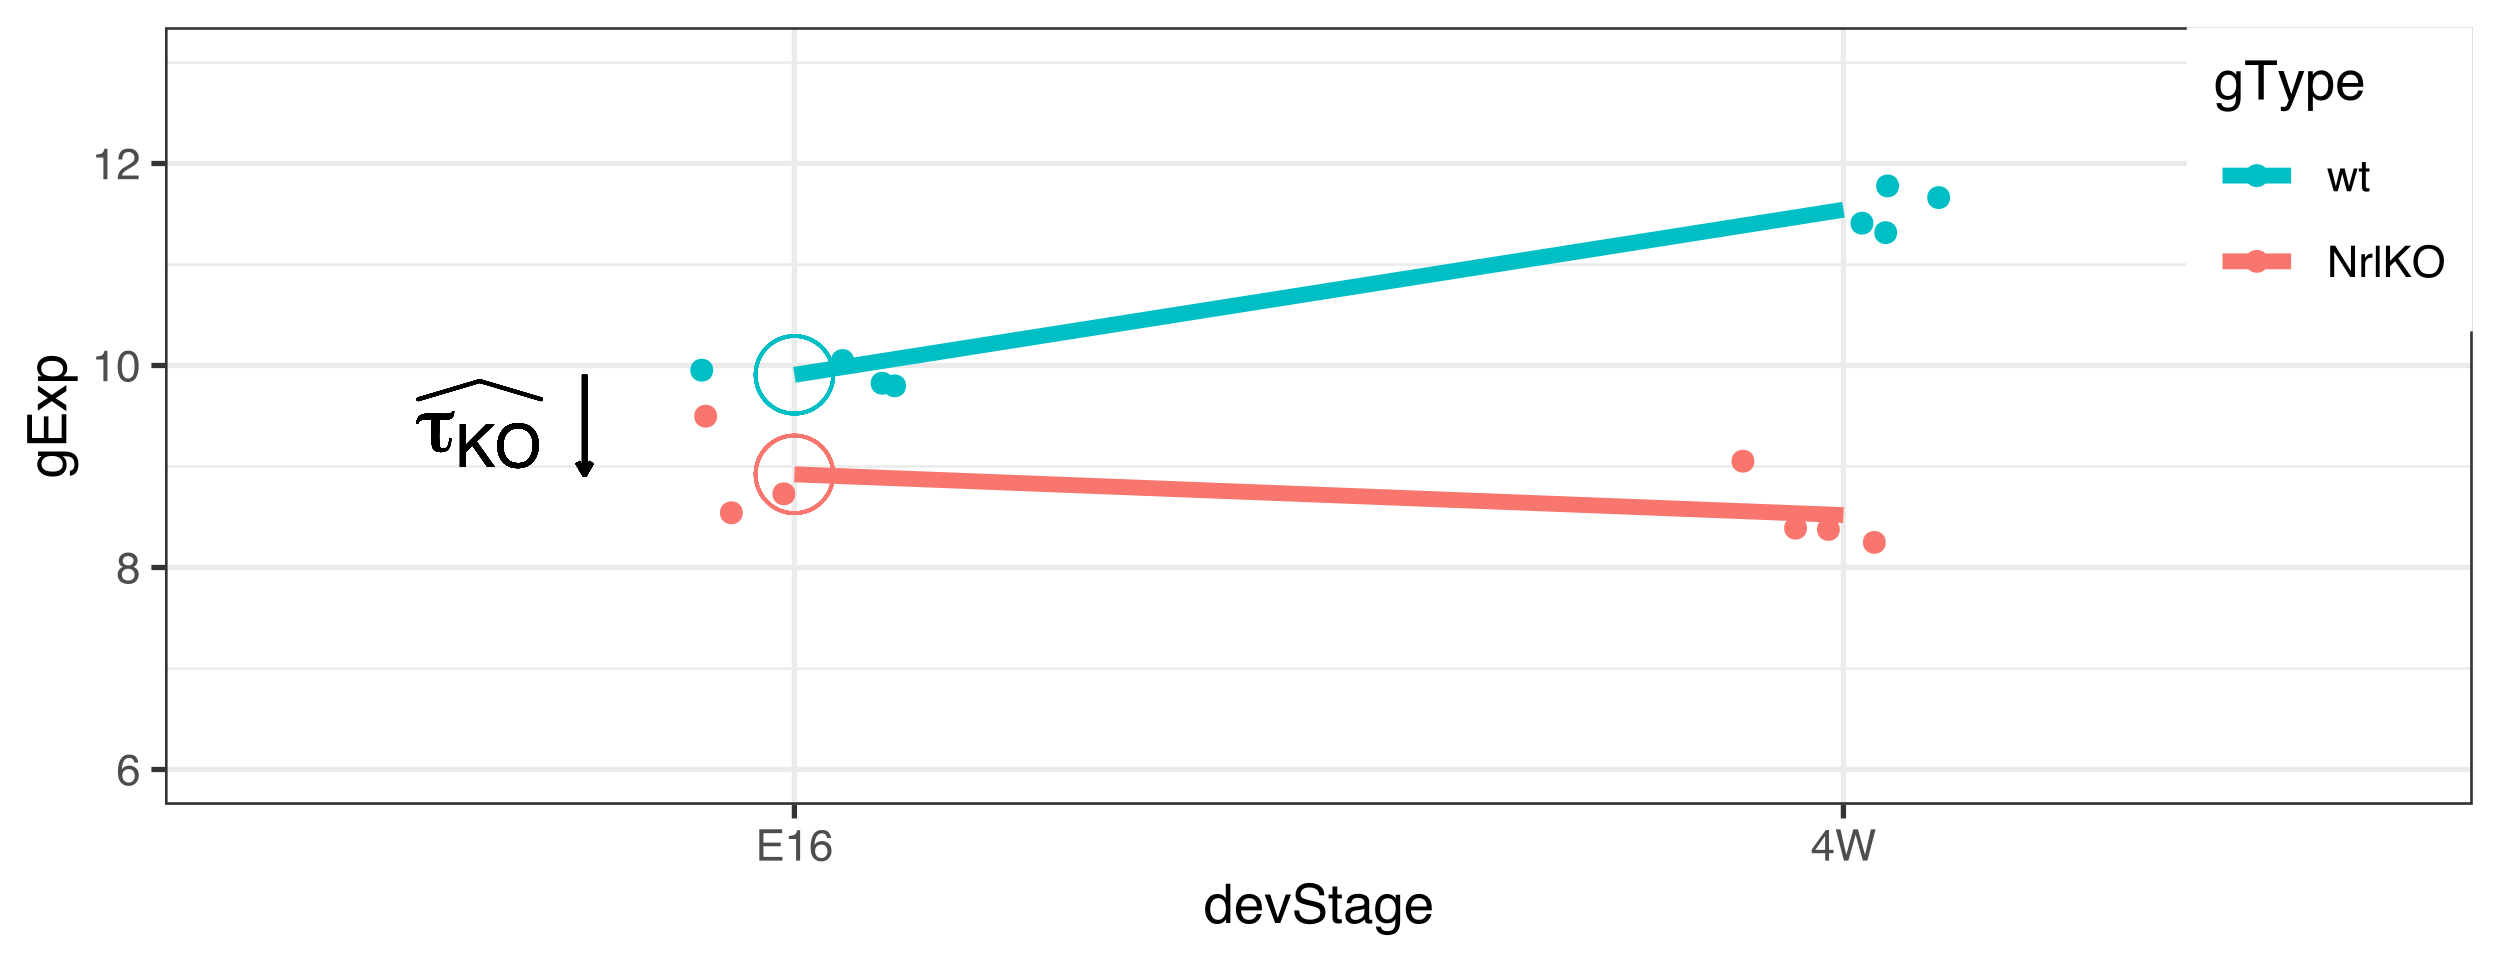 <?xml version="1.0" encoding="UTF-8"?>
<svg xmlns="http://www.w3.org/2000/svg" xmlns:xlink="http://www.w3.org/1999/xlink" width="504pt" height="194pt" viewBox="0 0 504 194" version="1.1">
<defs>
<g>
<symbol overflow="visible" id="glyph0-0">
<path style="stroke:none;" d="M 0.844 3.016 L 0.844 -12.047 L 9.391 -12.047 L 9.391 3.016 Z M 1.812 2.062 L 8.438 2.062 L 8.438 -11.078 L 1.812 -11.078 Z M 1.812 2.062 "/>
</symbol>
<symbol overflow="visible" id="glyph0-1">
<path style="stroke:none;" d="M 4.266 -6.375 C 4.266 -6.281 4.258 -6.148 4.25 -5.984 C 4.219 -4.754 4.203 -3.875 4.203 -3.344 L 4.203 -2.781 C 4.203 -1.801 4.258 -1.18 4.375 -0.922 C 4.488 -0.672 4.703 -0.547 5.016 -0.547 C 5.41 -0.547 5.707 -0.707 5.906 -1.031 C 6.102 -1.352 6.211 -1.867 6.234 -2.578 L 6.641 -2.578 L 6.641 -2.516 C 6.641 -1.609 6.469 -0.938 6.125 -0.5 C 5.789 -0.07 5.27 0.141 4.562 0.141 C 3.82 0.141 3.305 -0.07 3.016 -0.5 C 2.723 -0.926 2.578 -1.891 2.578 -3.391 C 2.578 -3.617 2.582 -4.004 2.594 -4.547 C 2.613 -5.086 2.629 -5.707 2.641 -6.406 C 2.617 -6.406 2.582 -6.41 2.531 -6.422 C 2.113 -6.453 1.82 -6.469 1.656 -6.469 C 1.176 -6.469 0.785 -6.391 0.484 -6.234 C 0.191 -6.078 0.016 -5.859 -0.047 -5.578 L -0.406 -5.578 C -0.363 -6.336 -0.125 -6.875 0.312 -7.188 C 0.758 -7.508 1.523 -7.672 2.609 -7.672 C 2.891 -7.672 3.332 -7.648 3.938 -7.609 C 4.539 -7.578 5.004 -7.562 5.328 -7.562 C 5.859 -7.562 6.25 -7.602 6.5 -7.688 C 6.758 -7.77 6.891 -7.891 6.891 -8.047 L 6.891 -8.062 L 7.234 -8.062 C 7.234 -7.426 7.07 -6.977 6.75 -6.719 C 6.438 -6.469 5.883 -6.344 5.094 -6.344 C 4.926 -6.344 4.664 -6.352 4.312 -6.375 Z M 4.266 -6.375 "/>
</symbol>
<symbol overflow="visible" id="glyph1-0">
<path style="stroke:none;" d="M 0.391 0 L 0.391 -8.578 L 7.188 -8.578 L 7.188 0 Z M 6.109 -1.078 L 6.109 -7.5 L 1.453 -7.5 L 1.453 -1.078 Z M 6.109 -1.078 "/>
</symbol>
<symbol overflow="visible" id="glyph1-1">
<path style="stroke:none;" d="M 0.906 -8.578 L 2.047 -8.578 L 2.047 -4.391 L 6.219 -8.578 L 7.828 -8.578 L 4.266 -5.125 L 7.922 0 L 6.422 0 L 3.422 -4.297 L 2.047 -2.984 L 2.047 0 L 0.906 0 Z M 0.906 -8.578 "/>
</symbol>
<symbol overflow="visible" id="glyph1-2">
<path style="stroke:none;" d="M 4.609 -8.812 C 6.117 -8.812 7.238 -8.32 7.969 -7.344 C 8.539 -6.582 8.828 -5.613 8.828 -4.438 C 8.828 -3.156 8.5 -2.094 7.844 -1.25 C 7.082 -0.25 6 0.25 4.594 0.25 C 3.27 0.25 2.234 -0.188 1.484 -1.062 C 0.805 -1.895 0.469 -2.957 0.469 -4.25 C 0.469 -5.406 0.754 -6.395 1.328 -7.219 C 2.066 -8.281 3.16 -8.812 4.609 -8.812 Z M 4.734 -0.781 C 5.754 -0.781 6.492 -1.145 6.953 -1.875 C 7.41 -2.613 7.641 -3.461 7.641 -4.422 C 7.641 -5.43 7.375 -6.242 6.844 -6.859 C 6.312 -7.473 5.594 -7.781 4.688 -7.781 C 3.789 -7.781 3.062 -7.473 2.5 -6.859 C 1.945 -6.254 1.672 -5.359 1.672 -4.172 C 1.672 -3.223 1.91 -2.422 2.391 -1.766 C 2.867 -1.109 3.648 -0.781 4.734 -0.781 Z M 4.641 -8.812 Z M 4.641 -8.812 "/>
</symbol>
<symbol overflow="visible" id="glyph2-0">
<path style="stroke:none;" d="M 0.281 0 L 0.281 -6.312 L 5.297 -6.312 L 5.297 0 Z M 4.5 -0.797 L 4.5 -5.516 L 1.078 -5.516 L 1.078 -0.797 Z M 4.5 -0.797 "/>
</symbol>
<symbol overflow="visible" id="glyph2-1">
<path style="stroke:none;" d="M 2.578 -6.172 C 3.266 -6.172 3.742 -5.992 4.016 -5.641 C 4.285 -5.285 4.422 -4.922 4.422 -4.547 L 3.656 -4.547 C 3.602 -4.785 3.531 -4.973 3.438 -5.109 C 3.25 -5.367 2.961 -5.5 2.578 -5.5 C 2.148 -5.5 1.805 -5.297 1.547 -4.891 C 1.297 -4.492 1.156 -3.926 1.125 -3.188 C 1.301 -3.445 1.523 -3.641 1.797 -3.766 C 2.047 -3.879 2.32 -3.938 2.625 -3.938 C 3.133 -3.938 3.582 -3.77 3.969 -3.438 C 4.352 -3.113 4.547 -2.625 4.547 -1.969 C 4.547 -1.414 4.363 -0.922 4 -0.484 C 3.633 -0.055 3.117 0.156 2.453 0.156 C 1.867 0.156 1.367 -0.062 0.953 -0.5 C 0.535 -0.938 0.328 -1.672 0.328 -2.703 C 0.328 -3.461 0.422 -4.109 0.609 -4.641 C 0.961 -5.66 1.617 -6.172 2.578 -6.172 Z M 2.516 -0.531 C 2.922 -0.531 3.223 -0.664 3.422 -0.938 C 3.629 -1.207 3.734 -1.531 3.734 -1.906 C 3.734 -2.219 3.641 -2.516 3.453 -2.797 C 3.273 -3.086 2.953 -3.234 2.484 -3.234 C 2.148 -3.234 1.859 -3.125 1.609 -2.906 C 1.359 -2.688 1.234 -2.352 1.234 -1.906 C 1.234 -1.52 1.344 -1.191 1.562 -0.922 C 1.789 -0.66 2.109 -0.531 2.516 -0.531 Z M 2.516 -0.531 "/>
</symbol>
<symbol overflow="visible" id="glyph2-2">
<path style="stroke:none;" d="M 2.391 -3.578 C 2.734 -3.578 3 -3.672 3.188 -3.859 C 3.383 -4.047 3.484 -4.273 3.484 -4.547 C 3.484 -4.773 3.391 -4.984 3.203 -5.172 C 3.016 -5.359 2.734 -5.453 2.359 -5.453 C 1.992 -5.453 1.727 -5.359 1.562 -5.172 C 1.395 -4.984 1.312 -4.758 1.312 -4.5 C 1.312 -4.207 1.414 -3.977 1.625 -3.812 C 1.844 -3.656 2.098 -3.578 2.391 -3.578 Z M 2.438 -0.531 C 2.801 -0.531 3.098 -0.625 3.328 -0.812 C 3.566 -1.008 3.688 -1.301 3.688 -1.688 C 3.688 -2.082 3.562 -2.383 3.312 -2.594 C 3.07 -2.801 2.766 -2.906 2.391 -2.906 C 2.016 -2.906 1.707 -2.797 1.469 -2.578 C 1.238 -2.367 1.125 -2.078 1.125 -1.703 C 1.125 -1.391 1.227 -1.113 1.438 -0.875 C 1.656 -0.645 1.988 -0.531 2.438 -0.531 Z M 1.344 -3.281 C 1.125 -3.375 0.957 -3.477 0.844 -3.594 C 0.613 -3.82 0.5 -4.125 0.5 -4.5 C 0.5 -4.957 0.664 -5.348 1 -5.672 C 1.332 -6.004 1.801 -6.172 2.406 -6.172 C 3 -6.172 3.461 -6.016 3.797 -5.703 C 4.129 -5.391 4.297 -5.023 4.297 -4.609 C 4.297 -4.223 4.195 -3.914 4 -3.688 C 3.895 -3.551 3.727 -3.414 3.5 -3.281 C 3.758 -3.164 3.961 -3.031 4.109 -2.875 C 4.379 -2.594 4.516 -2.223 4.516 -1.766 C 4.516 -1.223 4.332 -0.766 3.969 -0.391 C 3.602 -0.016 3.086 0.172 2.422 0.172 C 1.828 0.172 1.32 0.008 0.906 -0.312 C 0.488 -0.633 0.281 -1.109 0.281 -1.734 C 0.281 -2.086 0.367 -2.395 0.547 -2.656 C 0.723 -2.926 0.988 -3.133 1.344 -3.281 Z M 1.344 -3.281 "/>
</symbol>
<symbol overflow="visible" id="glyph2-3">
<path style="stroke:none;" d="M 0.844 -4.359 L 0.844 -4.953 C 1.395 -5.004 1.781 -5.094 2 -5.219 C 2.227 -5.344 2.395 -5.645 2.5 -6.125 L 3.109 -6.125 L 3.109 0 L 2.297 0 L 2.297 -4.359 Z M 0.844 -4.359 "/>
</symbol>
<symbol overflow="visible" id="glyph2-4">
<path style="stroke:none;" d="M 2.375 -6.156 C 3.176 -6.156 3.754 -5.828 4.109 -5.172 C 4.379 -4.66 4.516 -3.961 4.516 -3.078 C 4.516 -2.242 4.391 -1.555 4.141 -1.016 C 3.785 -0.223 3.195 0.172 2.375 0.172 C 1.633 0.172 1.082 -0.148 0.719 -0.797 C 0.426 -1.328 0.281 -2.047 0.281 -2.953 C 0.281 -3.648 0.367 -4.25 0.547 -4.75 C 0.879 -5.688 1.488 -6.156 2.375 -6.156 Z M 2.375 -0.531 C 2.77 -0.531 3.086 -0.707 3.328 -1.062 C 3.566 -1.426 3.688 -2.086 3.688 -3.047 C 3.688 -3.754 3.598 -4.332 3.422 -4.781 C 3.254 -5.227 2.922 -5.453 2.422 -5.453 C 1.973 -5.453 1.641 -5.238 1.422 -4.812 C 1.211 -4.383 1.109 -3.754 1.109 -2.922 C 1.109 -2.297 1.176 -1.789 1.312 -1.406 C 1.52 -0.82 1.875 -0.531 2.375 -0.531 Z M 2.375 -0.531 "/>
</symbol>
<symbol overflow="visible" id="glyph2-5">
<path style="stroke:none;" d="M 0.281 0 C 0.301 -0.531 0.406 -0.988 0.594 -1.375 C 0.789 -1.77 1.164 -2.129 1.719 -2.453 L 2.547 -2.922 C 2.91 -3.141 3.164 -3.328 3.312 -3.484 C 3.551 -3.711 3.672 -3.984 3.672 -4.297 C 3.672 -4.648 3.562 -4.93 3.344 -5.141 C 3.133 -5.359 2.848 -5.469 2.484 -5.469 C 1.961 -5.469 1.598 -5.266 1.391 -4.859 C 1.285 -4.648 1.227 -4.352 1.219 -3.969 L 0.422 -3.969 C 0.43 -4.5 0.531 -4.938 0.719 -5.281 C 1.051 -5.875 1.645 -6.172 2.5 -6.172 C 3.195 -6.172 3.707 -5.977 4.031 -5.594 C 4.363 -5.219 4.531 -4.797 4.531 -4.328 C 4.531 -3.836 4.352 -3.414 4 -3.062 C 3.801 -2.863 3.441 -2.617 2.922 -2.328 L 2.344 -2 C 2.062 -1.844 1.836 -1.695 1.672 -1.562 C 1.391 -1.312 1.211 -1.035 1.141 -0.734 L 4.5 -0.734 L 4.5 0 Z M 0.281 0 "/>
</symbol>
<symbol overflow="visible" id="glyph2-6">
<path style="stroke:none;" d="M 0.75 -6.312 L 5.359 -6.312 L 5.359 -5.531 L 1.578 -5.531 L 1.578 -3.625 L 5.062 -3.625 L 5.062 -2.891 L 1.578 -2.891 L 1.578 -0.75 L 5.422 -0.75 L 5.422 0 L 0.75 0 Z M 3.078 -6.312 Z M 3.078 -6.312 "/>
</symbol>
<symbol overflow="visible" id="glyph2-7">
<path style="stroke:none;" d="M 2.906 -2.172 L 2.906 -4.969 L 0.938 -2.172 Z M 2.922 0 L 2.922 -1.5 L 0.219 -1.5 L 0.219 -2.266 L 3.047 -6.172 L 3.688 -6.172 L 3.688 -2.172 L 4.594 -2.172 L 4.594 -1.5 L 3.688 -1.5 L 3.688 0 Z M 2.922 0 "/>
</symbol>
<symbol overflow="visible" id="glyph2-8">
<path style="stroke:none;" d="M 1.094 -6.312 L 2.281 -1.172 L 3.703 -6.312 L 4.625 -6.312 L 6.062 -1.172 L 7.25 -6.312 L 8.188 -6.312 L 6.531 0 L 5.625 0 L 4.172 -5.234 L 2.703 0 L 1.812 0 L 0.156 -6.312 Z M 1.094 -6.312 "/>
</symbol>
<symbol overflow="visible" id="glyph2-9">
<path style="stroke:none;" d="M 0.922 -4.594 L 1.812 -0.969 L 2.703 -4.594 L 3.578 -4.594 L 4.469 -1 L 5.422 -4.594 L 6.188 -4.594 L 4.859 0 L 4.047 0 L 3.109 -3.562 L 2.203 0 L 1.406 0 L 0.078 -4.594 Z M 0.922 -4.594 "/>
</symbol>
<symbol overflow="visible" id="glyph2-10">
<path style="stroke:none;" d="M 0.719 -5.891 L 1.5 -5.891 L 1.5 -4.594 L 2.234 -4.594 L 2.234 -3.969 L 1.5 -3.969 L 1.5 -0.969 C 1.5 -0.801 1.555 -0.691 1.672 -0.641 C 1.723 -0.609 1.82 -0.594 1.969 -0.594 C 2 -0.594 2.035 -0.594 2.078 -0.594 C 2.129 -0.594 2.18 -0.598 2.234 -0.609 L 2.234 0 C 2.148 0.02 2.055 0.035 1.953 0.047 C 1.859 0.066 1.758 0.078 1.656 0.078 C 1.289 0.078 1.039 -0.016 0.906 -0.203 C 0.781 -0.391 0.719 -0.629 0.719 -0.922 L 0.719 -3.969 L 0.094 -3.969 L 0.094 -4.594 L 0.719 -4.594 Z M 0.719 -5.891 "/>
</symbol>
<symbol overflow="visible" id="glyph2-11">
<path style="stroke:none;" d="M 0.672 -6.312 L 1.672 -6.312 L 4.859 -1.203 L 4.859 -6.312 L 5.672 -6.312 L 5.672 0 L 4.719 0 L 1.484 -5.109 L 1.484 0 L 0.672 0 Z M 3.125 -6.312 Z M 3.125 -6.312 "/>
</symbol>
<symbol overflow="visible" id="glyph2-12">
<path style="stroke:none;" d="M 0.594 -4.594 L 1.328 -4.594 L 1.328 -3.812 C 1.379 -3.957 1.523 -4.141 1.766 -4.359 C 2.004 -4.586 2.273 -4.703 2.578 -4.703 C 2.586 -4.703 2.609 -4.695 2.641 -4.688 C 2.68 -4.688 2.742 -4.688 2.828 -4.688 L 2.828 -3.859 C 2.773 -3.867 2.727 -3.875 2.688 -3.875 C 2.656 -3.883 2.617 -3.891 2.578 -3.891 C 2.18 -3.891 1.879 -3.766 1.672 -3.516 C 1.461 -3.266 1.359 -2.973 1.359 -2.641 L 1.359 0 L 0.594 0 Z M 0.594 -4.594 "/>
</symbol>
<symbol overflow="visible" id="glyph2-13">
<path style="stroke:none;" d="M 0.594 -6.312 L 1.359 -6.312 L 1.359 0 L 0.594 0 Z M 0.594 -6.312 "/>
</symbol>
<symbol overflow="visible" id="glyph2-14">
<path style="stroke:none;" d="M 0.672 -6.312 L 1.5 -6.312 L 1.5 -3.234 L 4.578 -6.312 L 5.766 -6.312 L 3.141 -3.766 L 5.828 0 L 4.719 0 L 2.516 -3.172 L 1.5 -2.203 L 1.5 0 L 0.672 0 Z M 0.672 -6.312 "/>
</symbol>
<symbol overflow="visible" id="glyph2-15">
<path style="stroke:none;" d="M 3.391 -6.484 C 4.504 -6.484 5.332 -6.125 5.875 -5.406 C 6.289 -4.844 6.5 -4.129 6.5 -3.266 C 6.5 -2.316 6.258 -1.535 5.781 -0.922 C 5.219 -0.18 4.414 0.188 3.375 0.188 C 2.406 0.188 1.645 -0.133 1.094 -0.781 C 0.594 -1.395 0.344 -2.176 0.344 -3.125 C 0.344 -3.977 0.555 -4.707 0.984 -5.312 C 1.523 -6.094 2.328 -6.484 3.391 -6.484 Z M 3.484 -0.578 C 4.234 -0.578 4.773 -0.848 5.109 -1.391 C 5.453 -1.93 5.625 -2.551 5.625 -3.25 C 5.625 -3.988 5.426 -4.582 5.031 -5.031 C 4.645 -5.488 4.113 -5.719 3.438 -5.719 C 2.789 -5.719 2.258 -5.492 1.844 -5.047 C 1.438 -4.598 1.234 -3.938 1.234 -3.062 C 1.234 -2.363 1.41 -1.773 1.766 -1.297 C 2.117 -0.816 2.691 -0.578 3.484 -0.578 Z M 3.422 -6.484 Z M 3.422 -6.484 "/>
</symbol>
<symbol overflow="visible" id="glyph3-0">
<path style="stroke:none;" d="M 0.359 0 L 0.359 -7.891 L 6.625 -7.891 L 6.625 0 Z M 5.625 -0.984 L 5.625 -6.906 L 1.344 -6.906 L 1.344 -0.984 Z M 5.625 -0.984 "/>
</symbol>
<symbol overflow="visible" id="glyph3-1">
<path style="stroke:none;" d="M 1.328 -2.812 C 1.328 -2.195 1.457 -1.68 1.719 -1.266 C 1.977 -0.848 2.395 -0.641 2.969 -0.641 C 3.414 -0.641 3.781 -0.832 4.062 -1.219 C 4.352 -1.602 4.5 -2.156 4.5 -2.875 C 4.5 -3.602 4.348 -4.141 4.047 -4.484 C 3.754 -4.836 3.391 -5.016 2.953 -5.016 C 2.473 -5.016 2.082 -4.828 1.781 -4.453 C 1.477 -4.078 1.328 -3.531 1.328 -2.812 Z M 2.781 -5.859 C 3.219 -5.859 3.586 -5.766 3.891 -5.578 C 4.055 -5.473 4.25 -5.285 4.469 -5.016 L 4.469 -7.922 L 5.391 -7.922 L 5.391 0 L 4.531 0 L 4.531 -0.797 C 4.301 -0.441 4.031 -0.188 3.719 -0.031 C 3.414 0.125 3.066 0.203 2.672 0.203 C 2.023 0.203 1.469 -0.062 1 -0.594 C 0.531 -1.133 0.297 -1.852 0.297 -2.75 C 0.297 -3.594 0.508 -4.32 0.938 -4.938 C 1.363 -5.551 1.977 -5.859 2.781 -5.859 Z M 2.781 -5.859 "/>
</symbol>
<symbol overflow="visible" id="glyph3-2">
<path style="stroke:none;" d="M 3.109 -5.875 C 3.516 -5.875 3.906 -5.781 4.281 -5.594 C 4.664 -5.406 4.961 -5.156 5.172 -4.844 C 5.359 -4.562 5.484 -4.223 5.547 -3.828 C 5.609 -3.566 5.641 -3.145 5.641 -2.562 L 1.422 -2.562 C 1.441 -1.977 1.578 -1.508 1.828 -1.156 C 2.086 -0.812 2.488 -0.641 3.031 -0.641 C 3.539 -0.641 3.945 -0.805 4.25 -1.141 C 4.414 -1.328 4.535 -1.551 4.609 -1.812 L 5.562 -1.812 C 5.531 -1.594 5.441 -1.352 5.297 -1.094 C 5.16 -0.832 5.004 -0.625 4.828 -0.469 C 4.535 -0.176 4.176 0.02 3.75 0.125 C 3.508 0.176 3.242 0.203 2.953 0.203 C 2.234 0.203 1.625 -0.055 1.125 -0.578 C 0.633 -1.098 0.391 -1.828 0.391 -2.766 C 0.391 -3.691 0.641 -4.441 1.141 -5.016 C 1.641 -5.586 2.297 -5.875 3.109 -5.875 Z M 4.641 -3.328 C 4.609 -3.754 4.52 -4.094 4.375 -4.344 C 4.102 -4.801 3.66 -5.031 3.047 -5.031 C 2.598 -5.031 2.223 -4.867 1.922 -4.547 C 1.629 -4.234 1.473 -3.828 1.453 -3.328 Z M 3.016 -5.891 Z M 3.016 -5.891 "/>
</symbol>
<symbol overflow="visible" id="glyph3-3">
<path style="stroke:none;" d="M 1.188 -5.75 L 2.719 -1.062 L 4.328 -5.75 L 5.375 -5.75 L 3.219 0 L 2.188 0 L 0.062 -5.75 Z M 1.188 -5.75 "/>
</symbol>
<symbol overflow="visible" id="glyph3-4">
<path style="stroke:none;" d="M 1.531 -2.547 C 1.562 -2.098 1.672 -1.734 1.859 -1.453 C 2.211 -0.93 2.836 -0.672 3.734 -0.672 C 4.129 -0.672 4.492 -0.727 4.828 -0.844 C 5.461 -1.062 5.781 -1.457 5.781 -2.031 C 5.781 -2.469 5.645 -2.773 5.375 -2.953 C 5.102 -3.129 4.676 -3.285 4.094 -3.422 L 3.031 -3.656 C 2.332 -3.82 1.836 -4 1.547 -4.188 C 1.047 -4.508 0.797 -5 0.797 -5.656 C 0.797 -6.363 1.039 -6.945 1.531 -7.406 C 2.02 -7.863 2.711 -8.094 3.609 -8.094 C 4.441 -8.094 5.145 -7.891 5.719 -7.484 C 6.301 -7.086 6.594 -6.453 6.594 -5.578 L 5.594 -5.578 C 5.531 -5.992 5.414 -6.316 5.25 -6.547 C 4.914 -6.961 4.359 -7.172 3.578 -7.172 C 2.953 -7.172 2.5 -7.035 2.219 -6.766 C 1.945 -6.504 1.812 -6.195 1.812 -5.844 C 1.812 -5.457 1.973 -5.176 2.297 -5 C 2.504 -4.883 2.984 -4.738 3.734 -4.562 L 4.828 -4.312 C 5.367 -4.188 5.781 -4.02 6.062 -3.812 C 6.57 -3.445 6.828 -2.91 6.828 -2.203 C 6.828 -1.328 6.508 -0.703 5.875 -0.328 C 5.238 0.047 4.5 0.234 3.656 0.234 C 2.676 0.234 1.906 -0.016 1.344 -0.516 C 0.789 -1.016 0.52 -1.691 0.531 -2.547 Z M 3.703 -8.109 Z M 3.703 -8.109 "/>
</symbol>
<symbol overflow="visible" id="glyph3-5">
<path style="stroke:none;" d="M 0.906 -7.359 L 1.875 -7.359 L 1.875 -5.75 L 2.797 -5.75 L 2.797 -4.969 L 1.875 -4.969 L 1.875 -1.203 C 1.875 -1.004 1.941 -0.875 2.078 -0.812 C 2.16 -0.77 2.285 -0.75 2.453 -0.75 C 2.504 -0.75 2.555 -0.75 2.609 -0.75 C 2.66 -0.75 2.723 -0.754 2.797 -0.766 L 2.797 0 C 2.68 0.031 2.562 0.051 2.438 0.062 C 2.32 0.082 2.195 0.094 2.062 0.094 C 1.613 0.094 1.305 -0.02 1.141 -0.25 C 0.984 -0.488 0.906 -0.789 0.906 -1.156 L 0.906 -4.969 L 0.125 -4.969 L 0.125 -5.75 L 0.906 -5.75 Z M 0.906 -7.359 "/>
</symbol>
<symbol overflow="visible" id="glyph3-6">
<path style="stroke:none;" d="M 1.453 -1.531 C 1.453 -1.25 1.551 -1.023 1.75 -0.859 C 1.957 -0.703 2.203 -0.625 2.484 -0.625 C 2.816 -0.625 3.145 -0.703 3.469 -0.859 C 4.008 -1.117 4.281 -1.551 4.281 -2.156 L 4.281 -2.922 C 4.156 -2.848 4 -2.785 3.812 -2.734 C 3.633 -2.691 3.453 -2.656 3.266 -2.625 L 2.688 -2.562 C 2.332 -2.508 2.066 -2.438 1.891 -2.344 C 1.598 -2.164 1.453 -1.895 1.453 -1.531 Z M 3.797 -3.484 C 4.016 -3.516 4.16 -3.609 4.234 -3.766 C 4.273 -3.848 4.297 -3.973 4.297 -4.141 C 4.297 -4.461 4.176 -4.695 3.938 -4.844 C 3.707 -5 3.375 -5.078 2.938 -5.078 C 2.438 -5.078 2.082 -4.941 1.875 -4.672 C 1.75 -4.516 1.672 -4.289 1.641 -4 L 0.734 -4 C 0.754 -4.707 0.984 -5.195 1.422 -5.469 C 1.867 -5.75 2.383 -5.891 2.969 -5.891 C 3.645 -5.891 4.191 -5.758 4.609 -5.5 C 5.035 -5.25 5.25 -4.848 5.25 -4.297 L 5.25 -0.984 C 5.25 -0.891 5.266 -0.812 5.297 -0.75 C 5.336 -0.688 5.426 -0.656 5.562 -0.656 C 5.602 -0.656 5.648 -0.656 5.703 -0.656 C 5.766 -0.664 5.82 -0.676 5.875 -0.688 L 5.875 0.031 C 5.727 0.07 5.613 0.098 5.531 0.109 C 5.457 0.117 5.352 0.125 5.219 0.125 C 4.883 0.125 4.641 0.004 4.484 -0.234 C 4.41 -0.359 4.359 -0.535 4.328 -0.766 C 4.129 -0.504 3.844 -0.281 3.469 -0.094 C 3.102 0.094 2.695 0.188 2.25 0.188 C 1.719 0.188 1.281 0.023 0.938 -0.297 C 0.602 -0.617 0.438 -1.023 0.438 -1.516 C 0.438 -2.047 0.602 -2.457 0.938 -2.75 C 1.27 -3.039 1.707 -3.223 2.25 -3.297 Z M 2.984 -5.891 Z M 2.984 -5.891 "/>
</symbol>
<symbol overflow="visible" id="glyph3-7">
<path style="stroke:none;" d="M 2.734 -5.859 C 3.191 -5.859 3.586 -5.742 3.922 -5.516 C 4.098 -5.391 4.285 -5.207 4.484 -4.969 L 4.484 -5.703 L 5.375 -5.703 L 5.375 -0.469 C 5.375 0.258 5.266 0.836 5.047 1.266 C 4.648 2.047 3.895 2.438 2.781 2.438 C 2.156 2.438 1.629 2.297 1.203 2.016 C 0.785 1.734 0.551 1.301 0.5 0.719 L 1.484 0.719 C 1.535 0.969 1.629 1.164 1.766 1.312 C 1.984 1.531 2.328 1.641 2.797 1.641 C 3.535 1.641 4.02 1.375 4.25 0.844 C 4.383 0.539 4.445 -0.004 4.438 -0.797 C 4.25 -0.504 4.016 -0.285 3.734 -0.141 C 3.461 -0.004 3.109 0.062 2.672 0.062 C 2.047 0.062 1.5 -0.156 1.031 -0.594 C 0.562 -1.031 0.328 -1.758 0.328 -2.781 C 0.328 -3.75 0.562 -4.504 1.031 -5.047 C 1.5 -5.586 2.066 -5.859 2.734 -5.859 Z M 4.484 -2.906 C 4.484 -3.613 4.332 -4.141 4.031 -4.484 C 3.738 -4.828 3.367 -5 2.922 -5 C 2.234 -5 1.766 -4.68 1.516 -4.047 C 1.391 -3.703 1.328 -3.254 1.328 -2.703 C 1.328 -2.055 1.457 -1.562 1.719 -1.219 C 1.977 -0.883 2.332 -0.719 2.781 -0.719 C 3.469 -0.719 3.957 -1.031 4.25 -1.656 C 4.406 -2.008 4.484 -2.426 4.484 -2.906 Z M 2.859 -5.891 Z M 2.859 -5.891 "/>
</symbol>
<symbol overflow="visible" id="glyph3-8">
<path style="stroke:none;" d="M 6.578 -7.891 L 6.578 -6.953 L 3.922 -6.953 L 3.922 0 L 2.844 0 L 2.844 -6.953 L 0.172 -6.953 L 0.172 -7.891 Z M 6.578 -7.891 "/>
</symbol>
<symbol overflow="visible" id="glyph3-9">
<path style="stroke:none;" d="M 4.297 -5.75 L 5.375 -5.75 C 5.238 -5.383 4.938 -4.547 4.469 -3.234 C 4.113 -2.242 3.816 -1.438 3.578 -0.812 C 3.023 0.656 2.633 1.551 2.406 1.875 C 2.176 2.195 1.781 2.359 1.219 2.359 C 1.082 2.359 0.977 2.352 0.906 2.344 C 0.832 2.332 0.742 2.312 0.641 2.281 L 0.641 1.406 C 0.805 1.445 0.926 1.473 1 1.484 C 1.07 1.492 1.141 1.5 1.203 1.5 C 1.379 1.5 1.508 1.469 1.594 1.406 C 1.676 1.352 1.75 1.285 1.812 1.203 C 1.82 1.172 1.883 1.02 2 0.75 C 2.113 0.488 2.191 0.297 2.234 0.172 L 0.109 -5.75 L 1.203 -5.75 L 2.75 -1.062 Z M 2.75 -5.891 Z M 2.75 -5.891 "/>
</symbol>
<symbol overflow="visible" id="glyph3-10">
<path style="stroke:none;" d="M 3.141 -0.656 C 3.586 -0.656 3.957 -0.844 4.25 -1.219 C 4.551 -1.594 4.703 -2.156 4.703 -2.906 C 4.703 -3.363 4.641 -3.758 4.516 -4.094 C 4.266 -4.727 3.805 -5.047 3.141 -5.047 C 2.461 -5.047 2.004 -4.711 1.766 -4.047 C 1.629 -3.68 1.562 -3.223 1.562 -2.672 C 1.562 -2.234 1.629 -1.859 1.766 -1.547 C 2.016 -0.953 2.473 -0.656 3.141 -0.656 Z M 0.641 -5.719 L 1.578 -5.719 L 1.578 -4.969 C 1.766 -5.227 1.973 -5.426 2.203 -5.562 C 2.535 -5.781 2.922 -5.891 3.359 -5.891 C 4.004 -5.891 4.555 -5.641 5.016 -5.141 C 5.473 -4.641 5.703 -3.926 5.703 -3 C 5.703 -1.75 5.375 -0.852 4.719 -0.312 C 4.301 0.02 3.816 0.188 3.266 0.188 C 2.828 0.188 2.461 0.094 2.172 -0.094 C 2.004 -0.195 1.812 -0.379 1.594 -0.641 L 1.594 2.297 L 0.641 2.297 Z M 0.641 -5.719 "/>
</symbol>
<symbol overflow="visible" id="glyph4-0">
<path style="stroke:none;" d="M 0 -0.359 L -7.891 -0.359 L -7.891 -6.625 L 0 -6.625 Z M -0.984 -5.625 L -6.906 -5.625 L -6.906 -1.344 L -0.984 -1.344 Z M -0.984 -5.625 "/>
</symbol>
<symbol overflow="visible" id="glyph4-1">
<path style="stroke:none;" d="M -5.859 -2.734 C -5.859 -3.191 -5.742 -3.586 -5.516 -3.922 C -5.391 -4.098 -5.207 -4.285 -4.969 -4.484 L -5.703 -4.484 L -5.703 -5.375 L -0.469 -5.375 C 0.258 -5.375 0.836 -5.266 1.266 -5.047 C 2.047 -4.648 2.438 -3.895 2.438 -2.781 C 2.438 -2.156 2.297 -1.629 2.016 -1.203 C 1.734 -0.785 1.301 -0.551 0.719 -0.5 L 0.719 -1.484 C 0.969 -1.535 1.164 -1.629 1.312 -1.766 C 1.531 -1.984 1.641 -2.328 1.641 -2.797 C 1.641 -3.535 1.375 -4.02 0.844 -4.25 C 0.539 -4.383 -0.004 -4.445 -0.797 -4.438 C -0.504 -4.25 -0.285 -4.016 -0.141 -3.734 C -0.004 -3.461 0.062 -3.109 0.062 -2.672 C 0.062 -2.047 -0.156 -1.5 -0.594 -1.031 C -1.031 -0.562 -1.758 -0.328 -2.781 -0.328 C -3.75 -0.328 -4.504 -0.562 -5.047 -1.031 C -5.586 -1.5 -5.859 -2.066 -5.859 -2.734 Z M -2.906 -4.484 C -3.613 -4.484 -4.141 -4.332 -4.484 -4.031 C -4.828 -3.738 -5 -3.367 -5 -2.922 C -5 -2.234 -4.68 -1.766 -4.047 -1.516 C -3.703 -1.391 -3.254 -1.328 -2.703 -1.328 C -2.055 -1.328 -1.562 -1.457 -1.219 -1.719 C -0.883 -1.977 -0.719 -2.332 -0.719 -2.781 C -0.719 -3.469 -1.031 -3.957 -1.656 -4.25 C -2.008 -4.406 -2.426 -4.484 -2.906 -4.484 Z M -5.891 -2.859 Z M -5.891 -2.859 "/>
</symbol>
<symbol overflow="visible" id="glyph4-2">
<path style="stroke:none;" d="M -7.891 -0.938 L -7.891 -6.688 L -6.922 -6.688 L -6.922 -1.984 L -4.531 -1.984 L -4.531 -6.344 L -3.609 -6.344 L -3.609 -1.984 L -0.938 -1.984 L -0.938 -6.766 L 0 -6.766 L 0 -0.938 Z M -7.891 -3.859 Z M -7.891 -3.859 "/>
</symbol>
<symbol overflow="visible" id="glyph4-3">
<path style="stroke:none;" d="M -5.75 -0.156 L -5.75 -1.406 L -3.734 -2.734 L -5.75 -4.078 L -5.719 -5.25 L -2.953 -3.312 L 0 -5.328 L 0 -4.094 L -2.156 -2.672 L 0 -1.281 L 0 -0.062 L -2.953 -2.078 Z M -5.75 -0.156 "/>
</symbol>
<symbol overflow="visible" id="glyph4-4">
<path style="stroke:none;" d="M -0.656 -3.141 C -0.656 -3.586 -0.844 -3.957 -1.219 -4.25 C -1.594 -4.551 -2.156 -4.703 -2.906 -4.703 C -3.363 -4.703 -3.758 -4.641 -4.094 -4.516 C -4.727 -4.266 -5.047 -3.805 -5.047 -3.141 C -5.047 -2.461 -4.711 -2.004 -4.047 -1.766 C -3.68 -1.629 -3.223 -1.562 -2.672 -1.562 C -2.234 -1.562 -1.859 -1.629 -1.547 -1.766 C -0.953 -2.016 -0.656 -2.473 -0.656 -3.141 Z M -5.719 -0.641 L -5.719 -1.578 L -4.969 -1.578 C -5.227 -1.766 -5.426 -1.973 -5.562 -2.203 C -5.781 -2.535 -5.891 -2.922 -5.891 -3.359 C -5.891 -4.004 -5.641 -4.555 -5.141 -5.016 C -4.641 -5.473 -3.926 -5.703 -3 -5.703 C -1.75 -5.703 -0.852 -5.375 -0.312 -4.719 C 0.02 -4.301 0.188 -3.816 0.188 -3.266 C 0.188 -2.828 0.094 -2.461 -0.094 -2.172 C -0.195 -2.004 -0.379 -1.812 -0.641 -1.594 L 2.297 -1.594 L 2.297 -0.641 Z M -5.719 -0.641 "/>
</symbol>
</g>
<clipPath id="clip1">
  <path d="M 33.262 5.48 L 498.52 5.48 L 498.52 162.258 L 33.262 162.258 Z M 33.262 5.48 "/>
</clipPath>
<clipPath id="clip2">
  <path d="M 33.262 134 L 498.52 134 L 498.52 136 L 33.262 136 Z M 33.262 134 "/>
</clipPath>
<clipPath id="clip3">
  <path d="M 33.262 93 L 498.52 93 L 498.52 95 L 33.262 95 Z M 33.262 93 "/>
</clipPath>
<clipPath id="clip4">
  <path d="M 33.262 53 L 498.52 53 L 498.52 54 L 33.262 54 Z M 33.262 53 "/>
</clipPath>
<clipPath id="clip5">
  <path d="M 33.262 12 L 498.52 12 L 498.52 13 L 33.262 13 Z M 33.262 12 "/>
</clipPath>
<clipPath id="clip6">
  <path d="M 33.262 154 L 498.52 154 L 498.52 156 L 33.262 156 Z M 33.262 154 "/>
</clipPath>
<clipPath id="clip7">
  <path d="M 33.262 113 L 498.52 113 L 498.52 115 L 33.262 115 Z M 33.262 113 "/>
</clipPath>
<clipPath id="clip8">
  <path d="M 33.262 73 L 498.52 73 L 498.52 75 L 33.262 75 Z M 33.262 73 "/>
</clipPath>
<clipPath id="clip9">
  <path d="M 33.262 32 L 498.52 32 L 498.52 34 L 33.262 34 Z M 33.262 32 "/>
</clipPath>
<clipPath id="clip10">
  <path d="M 159 5.48 L 161 5.48 L 161 162.258 L 159 162.258 Z M 159 5.48 "/>
</clipPath>
<clipPath id="clip11">
  <path d="M 371 5.48 L 373 5.48 L 373 162.258 L 371 162.258 Z M 371 5.48 "/>
</clipPath>
<clipPath id="clip12">
  <path d="M 33.262 5.48 L 498.52 5.48 L 498.52 162.258 L 33.262 162.258 Z M 33.262 5.48 "/>
</clipPath>
</defs>
<g id="surface4224">
<rect x="0" y="0" width="504" height="194" style="fill:rgb(100%,100%,100%);fill-opacity:1;stroke:none;"/>
<rect x="0" y="0" width="504" height="194" style="fill:rgb(100%,100%,100%);fill-opacity:1;stroke:none;"/>
<path style="fill:none;stroke-width:1.067;stroke-linecap:round;stroke-linejoin:round;stroke:rgb(100%,100%,100%);stroke-opacity:1;stroke-miterlimit:10;" d="M 0 194 L 504 194 L 504 0 L 0 0 Z M 0 194 "/>
<g clip-path="url(#clip1)" clip-rule="nonzero">
<path style=" stroke:none;fill-rule:nonzero;fill:rgb(100%,100%,100%);fill-opacity:1;" d="M 33.262 162.254 L 498.52 162.254 L 498.52 5.477 L 33.262 5.477 Z M 33.262 162.254 "/>
</g>
<g clip-path="url(#clip2)" clip-rule="nonzero">
<path style="fill:none;stroke-width:0.533;stroke-linecap:butt;stroke-linejoin:round;stroke:rgb(92.157%,92.157%,92.157%);stroke-opacity:1;stroke-miterlimit:10;" d="M 33.262 134.77 L 498.52 134.77 "/>
</g>
<g clip-path="url(#clip3)" clip-rule="nonzero">
<path style="fill:none;stroke-width:0.533;stroke-linecap:butt;stroke-linejoin:round;stroke:rgb(92.157%,92.157%,92.157%);stroke-opacity:1;stroke-miterlimit:10;" d="M 33.262 94.047 L 498.52 94.047 "/>
</g>
<g clip-path="url(#clip4)" clip-rule="nonzero">
<path style="fill:none;stroke-width:0.533;stroke-linecap:butt;stroke-linejoin:round;stroke:rgb(92.157%,92.157%,92.157%);stroke-opacity:1;stroke-miterlimit:10;" d="M 33.262 53.328 L 498.52 53.328 "/>
</g>
<g clip-path="url(#clip5)" clip-rule="nonzero">
<path style="fill:none;stroke-width:0.533;stroke-linecap:butt;stroke-linejoin:round;stroke:rgb(92.157%,92.157%,92.157%);stroke-opacity:1;stroke-miterlimit:10;" d="M 33.262 12.605 L 498.52 12.605 "/>
</g>
<g clip-path="url(#clip6)" clip-rule="nonzero">
<path style="fill:none;stroke-width:1.067;stroke-linecap:butt;stroke-linejoin:round;stroke:rgb(92.157%,92.157%,92.157%);stroke-opacity:1;stroke-miterlimit:10;" d="M 33.262 155.129 L 498.52 155.129 "/>
</g>
<g clip-path="url(#clip7)" clip-rule="nonzero">
<path style="fill:none;stroke-width:1.067;stroke-linecap:butt;stroke-linejoin:round;stroke:rgb(92.157%,92.157%,92.157%);stroke-opacity:1;stroke-miterlimit:10;" d="M 33.262 114.41 L 498.52 114.41 "/>
</g>
<g clip-path="url(#clip8)" clip-rule="nonzero">
<path style="fill:none;stroke-width:1.067;stroke-linecap:butt;stroke-linejoin:round;stroke:rgb(92.157%,92.157%,92.157%);stroke-opacity:1;stroke-miterlimit:10;" d="M 33.262 73.688 L 498.52 73.688 "/>
</g>
<g clip-path="url(#clip9)" clip-rule="nonzero">
<path style="fill:none;stroke-width:1.067;stroke-linecap:butt;stroke-linejoin:round;stroke:rgb(92.157%,92.157%,92.157%);stroke-opacity:1;stroke-miterlimit:10;" d="M 33.262 32.965 L 498.52 32.965 "/>
</g>
<g clip-path="url(#clip10)" clip-rule="nonzero">
<path style="fill:none;stroke-width:1.067;stroke-linecap:butt;stroke-linejoin:round;stroke:rgb(92.157%,92.157%,92.157%);stroke-opacity:1;stroke-miterlimit:10;" d="M 160.152 162.254 L 160.152 5.48 "/>
</g>
<g clip-path="url(#clip11)" clip-rule="nonzero">
<path style="fill:none;stroke-width:1.067;stroke-linecap:butt;stroke-linejoin:round;stroke:rgb(92.157%,92.157%,92.157%);stroke-opacity:1;stroke-miterlimit:10;" d="M 371.633 162.254 L 371.633 5.48 "/>
</g>
<path style="fill-rule:nonzero;fill:rgb(0%,74.902%,76.863%);fill-opacity:1;stroke-width:0.709;stroke-linecap:round;stroke-linejoin:round;stroke:rgb(0%,74.902%,76.863%);stroke-opacity:1;stroke-miterlimit:10;" d="M 143.43 74.625 C 143.43 77.23 139.52 77.23 139.52 74.625 C 139.52 72.02 143.43 72.02 143.43 74.625 "/>
<path style="fill-rule:nonzero;fill:rgb(0%,74.902%,76.863%);fill-opacity:1;stroke-width:0.709;stroke-linecap:round;stroke-linejoin:round;stroke:rgb(0%,74.902%,76.863%);stroke-opacity:1;stroke-miterlimit:10;" d="M 171.82 72.684 C 171.82 75.289 167.91 75.289 167.91 72.684 C 167.91 70.078 171.82 70.078 171.82 72.684 "/>
<path style="fill-rule:nonzero;fill:rgb(0%,74.902%,76.863%);fill-opacity:1;stroke-width:0.709;stroke-linecap:round;stroke-linejoin:round;stroke:rgb(0%,74.902%,76.863%);stroke-opacity:1;stroke-miterlimit:10;" d="M 179.789 77.262 C 179.789 79.871 175.879 79.871 175.879 77.262 C 175.879 74.656 179.789 74.656 179.789 77.262 "/>
<path style="fill-rule:nonzero;fill:rgb(0%,74.902%,76.863%);fill-opacity:1;stroke-width:0.709;stroke-linecap:round;stroke-linejoin:round;stroke:rgb(0%,74.902%,76.863%);stroke-opacity:1;stroke-miterlimit:10;" d="M 182.312 77.781 C 182.312 80.391 178.402 80.391 178.402 77.781 C 178.402 75.176 182.312 75.176 182.312 77.781 "/>
<path style="fill-rule:nonzero;fill:rgb(97.255%,46.275%,42.745%);fill-opacity:1;stroke-width:0.709;stroke-linecap:round;stroke-linejoin:round;stroke:rgb(97.255%,46.275%,42.745%);stroke-opacity:1;stroke-miterlimit:10;" d="M 149.402 103.371 C 149.402 105.977 145.492 105.977 145.492 103.371 C 145.492 100.766 149.402 100.766 149.402 103.371 "/>
<path style="fill-rule:nonzero;fill:rgb(97.255%,46.275%,42.745%);fill-opacity:1;stroke-width:0.709;stroke-linecap:round;stroke-linejoin:round;stroke:rgb(97.255%,46.275%,42.745%);stroke-opacity:1;stroke-miterlimit:10;" d="M 159.98 99.555 C 159.98 102.164 156.07 102.164 156.07 99.555 C 156.07 96.949 159.98 96.949 159.98 99.555 "/>
<path style="fill-rule:nonzero;fill:rgb(97.255%,46.275%,42.745%);fill-opacity:1;stroke-width:0.709;stroke-linecap:round;stroke-linejoin:round;stroke:rgb(97.255%,46.275%,42.745%);stroke-opacity:1;stroke-miterlimit:10;" d="M 144.219 83.898 C 144.219 86.508 140.309 86.508 140.309 83.898 C 140.309 81.293 144.219 81.293 144.219 83.898 "/>
<path style="fill-rule:nonzero;fill:rgb(0%,74.902%,76.863%);fill-opacity:1;stroke-width:0.709;stroke-linecap:round;stroke-linejoin:round;stroke:rgb(0%,74.902%,76.863%);stroke-opacity:1;stroke-miterlimit:10;" d="M 377.328 44.996 C 377.328 47.602 373.422 47.602 373.422 44.996 C 373.422 42.391 377.328 42.391 377.328 44.996 "/>
<path style="fill-rule:nonzero;fill:rgb(0%,74.902%,76.863%);fill-opacity:1;stroke-width:0.709;stroke-linecap:round;stroke-linejoin:round;stroke:rgb(0%,74.902%,76.863%);stroke-opacity:1;stroke-miterlimit:10;" d="M 382.496 37.48 C 382.496 40.086 378.586 40.086 378.586 37.48 C 378.586 34.875 382.496 34.875 382.496 37.48 "/>
<path style="fill-rule:nonzero;fill:rgb(0%,74.902%,76.863%);fill-opacity:1;stroke-width:0.709;stroke-linecap:round;stroke-linejoin:round;stroke:rgb(0%,74.902%,76.863%);stroke-opacity:1;stroke-miterlimit:10;" d="M 382.113 46.902 C 382.113 49.508 378.203 49.508 378.203 46.902 C 378.203 44.297 382.113 44.297 382.113 46.902 "/>
<path style="fill-rule:nonzero;fill:rgb(0%,74.902%,76.863%);fill-opacity:1;stroke-width:0.709;stroke-linecap:round;stroke-linejoin:round;stroke:rgb(0%,74.902%,76.863%);stroke-opacity:1;stroke-miterlimit:10;" d="M 392.793 39.836 C 392.793 42.441 388.883 42.441 388.883 39.836 C 388.883 37.227 392.793 37.227 392.793 39.836 "/>
<path style="fill-rule:nonzero;fill:rgb(97.255%,46.275%,42.745%);fill-opacity:1;stroke-width:0.709;stroke-linecap:round;stroke-linejoin:round;stroke:rgb(97.255%,46.275%,42.745%);stroke-opacity:1;stroke-miterlimit:10;" d="M 379.82 109.344 C 379.82 111.949 375.91 111.949 375.91 109.344 C 375.91 106.738 379.82 106.738 379.82 109.344 "/>
<path style="fill-rule:nonzero;fill:rgb(97.255%,46.275%,42.745%);fill-opacity:1;stroke-width:0.709;stroke-linecap:round;stroke-linejoin:round;stroke:rgb(97.255%,46.275%,42.745%);stroke-opacity:1;stroke-miterlimit:10;" d="M 363.945 106.473 C 363.945 109.078 360.035 109.078 360.035 106.473 C 360.035 103.863 363.945 103.863 363.945 106.473 "/>
<path style="fill-rule:nonzero;fill:rgb(97.255%,46.275%,42.745%);fill-opacity:1;stroke-width:0.709;stroke-linecap:round;stroke-linejoin:round;stroke:rgb(97.255%,46.275%,42.745%);stroke-opacity:1;stroke-miterlimit:10;" d="M 370.559 106.727 C 370.559 109.332 366.648 109.332 366.648 106.727 C 366.648 104.121 370.559 104.121 370.559 106.727 "/>
<path style="fill-rule:nonzero;fill:rgb(97.255%,46.275%,42.745%);fill-opacity:1;stroke-width:0.709;stroke-linecap:round;stroke-linejoin:round;stroke:rgb(97.255%,46.275%,42.745%);stroke-opacity:1;stroke-miterlimit:10;" d="M 353.336 92.977 C 353.336 95.582 349.426 95.582 349.426 92.977 C 349.426 90.371 353.336 90.371 353.336 92.977 "/>
<path style="fill:none;stroke-width:3.201;stroke-linecap:butt;stroke-linejoin:round;stroke:rgb(0%,74.902%,76.863%);stroke-opacity:1;stroke-miterlimit:10;" d="M 160.152 75.559 L 371.633 42.281 "/>
<path style="fill:none;stroke-width:3.201;stroke-linecap:butt;stroke-linejoin:round;stroke:rgb(97.255%,46.275%,42.745%);stroke-opacity:1;stroke-miterlimit:10;" d="M 160.152 95.629 L 371.633 103.848 "/>
<g style="fill:rgb(0%,0%,0%);fill-opacity:1;">
  <use xlink:href="#glyph0-1" x="84.324" y="91"/>
</g>
<g style="fill:rgb(0%,0%,0%);fill-opacity:1;">
  <use xlink:href="#glyph1-1" x="91.82" y="94.129"/>
  <use xlink:href="#glyph1-2" x="99.793" y="94.129"/>
</g>
<path style="fill:none;stroke-width:0.75;stroke-linecap:round;stroke-linejoin:round;stroke:rgb(0%,0%,0%);stroke-opacity:1;stroke-miterlimit:10;" d="M 84.324 80.488 L 96.707 76.812 L 109.09 80.488 "/>
<g style="fill:rgb(0%,0%,0%);fill-opacity:1;">
  <use xlink:href="#glyph0-1" x="84.324" y="91"/>
</g>
<g style="fill:rgb(0%,0%,0%);fill-opacity:1;">
  <use xlink:href="#glyph1-1" x="91.82" y="94.129"/>
  <use xlink:href="#glyph1-2" x="99.793" y="94.129"/>
</g>
<path style="fill:none;stroke-width:0.75;stroke-linecap:round;stroke-linejoin:round;stroke:rgb(0%,0%,0%);stroke-opacity:1;stroke-miterlimit:10;" d="M 84.324 80.488 L 96.707 76.812 L 109.09 80.488 "/>
<g style="fill:rgb(0%,0%,0%);fill-opacity:1;">
  <use xlink:href="#glyph0-1" x="84.324" y="91"/>
</g>
<g style="fill:rgb(0%,0%,0%);fill-opacity:1;">
  <use xlink:href="#glyph1-1" x="91.82" y="94.129"/>
  <use xlink:href="#glyph1-2" x="99.793" y="94.129"/>
</g>
<path style="fill:none;stroke-width:0.75;stroke-linecap:round;stroke-linejoin:round;stroke:rgb(0%,0%,0%);stroke-opacity:1;stroke-miterlimit:10;" d="M 84.324 80.488 L 96.707 76.812 L 109.09 80.488 "/>
<g style="fill:rgb(0%,0%,0%);fill-opacity:1;">
  <use xlink:href="#glyph0-1" x="84.324" y="91"/>
</g>
<g style="fill:rgb(0%,0%,0%);fill-opacity:1;">
  <use xlink:href="#glyph1-1" x="91.82" y="94.129"/>
  <use xlink:href="#glyph1-2" x="99.793" y="94.129"/>
</g>
<path style="fill:none;stroke-width:0.75;stroke-linecap:round;stroke-linejoin:round;stroke:rgb(0%,0%,0%);stroke-opacity:1;stroke-miterlimit:10;" d="M 84.324 80.488 L 96.707 76.812 L 109.09 80.488 "/>
<g style="fill:rgb(0%,0%,0%);fill-opacity:1;">
  <use xlink:href="#glyph0-1" x="84.324" y="91"/>
</g>
<g style="fill:rgb(0%,0%,0%);fill-opacity:1;">
  <use xlink:href="#glyph1-1" x="91.82" y="94.129"/>
  <use xlink:href="#glyph1-2" x="99.793" y="94.129"/>
</g>
<path style="fill:none;stroke-width:0.75;stroke-linecap:round;stroke-linejoin:round;stroke:rgb(0%,0%,0%);stroke-opacity:1;stroke-miterlimit:10;" d="M 84.324 80.488 L 96.707 76.812 L 109.09 80.488 "/>
<g style="fill:rgb(0%,0%,0%);fill-opacity:1;">
  <use xlink:href="#glyph0-1" x="84.324" y="91"/>
</g>
<g style="fill:rgb(0%,0%,0%);fill-opacity:1;">
  <use xlink:href="#glyph1-1" x="91.82" y="94.129"/>
  <use xlink:href="#glyph1-2" x="99.793" y="94.129"/>
</g>
<path style="fill:none;stroke-width:0.75;stroke-linecap:round;stroke-linejoin:round;stroke:rgb(0%,0%,0%);stroke-opacity:1;stroke-miterlimit:10;" d="M 84.324 80.488 L 96.707 76.812 L 109.09 80.488 "/>
<g style="fill:rgb(0%,0%,0%);fill-opacity:1;">
  <use xlink:href="#glyph0-1" x="84.324" y="91"/>
</g>
<g style="fill:rgb(0%,0%,0%);fill-opacity:1;">
  <use xlink:href="#glyph1-1" x="91.82" y="94.129"/>
  <use xlink:href="#glyph1-2" x="99.793" y="94.129"/>
</g>
<path style="fill:none;stroke-width:0.75;stroke-linecap:round;stroke-linejoin:round;stroke:rgb(0%,0%,0%);stroke-opacity:1;stroke-miterlimit:10;" d="M 84.324 80.488 L 96.707 76.812 L 109.09 80.488 "/>
<g style="fill:rgb(0%,0%,0%);fill-opacity:1;">
  <use xlink:href="#glyph0-1" x="84.324" y="91"/>
</g>
<g style="fill:rgb(0%,0%,0%);fill-opacity:1;">
  <use xlink:href="#glyph1-1" x="91.82" y="94.129"/>
  <use xlink:href="#glyph1-2" x="99.793" y="94.129"/>
</g>
<path style="fill:none;stroke-width:0.75;stroke-linecap:round;stroke-linejoin:round;stroke:rgb(0%,0%,0%);stroke-opacity:1;stroke-miterlimit:10;" d="M 84.324 80.488 L 96.707 76.812 L 109.09 80.488 "/>
<g style="fill:rgb(0%,0%,0%);fill-opacity:1;">
  <use xlink:href="#glyph0-1" x="84.324" y="91"/>
</g>
<g style="fill:rgb(0%,0%,0%);fill-opacity:1;">
  <use xlink:href="#glyph1-1" x="91.82" y="94.129"/>
  <use xlink:href="#glyph1-2" x="99.793" y="94.129"/>
</g>
<path style="fill:none;stroke-width:0.75;stroke-linecap:round;stroke-linejoin:round;stroke:rgb(0%,0%,0%);stroke-opacity:1;stroke-miterlimit:10;" d="M 84.324 80.488 L 96.707 76.812 L 109.09 80.488 "/>
<g style="fill:rgb(0%,0%,0%);fill-opacity:1;">
  <use xlink:href="#glyph0-1" x="84.324" y="91"/>
</g>
<g style="fill:rgb(0%,0%,0%);fill-opacity:1;">
  <use xlink:href="#glyph1-1" x="91.82" y="94.129"/>
  <use xlink:href="#glyph1-2" x="99.793" y="94.129"/>
</g>
<path style="fill:none;stroke-width:0.75;stroke-linecap:round;stroke-linejoin:round;stroke:rgb(0%,0%,0%);stroke-opacity:1;stroke-miterlimit:10;" d="M 84.324 80.488 L 96.707 76.812 L 109.09 80.488 "/>
<g style="fill:rgb(0%,0%,0%);fill-opacity:1;">
  <use xlink:href="#glyph0-1" x="84.324" y="91"/>
</g>
<g style="fill:rgb(0%,0%,0%);fill-opacity:1;">
  <use xlink:href="#glyph1-1" x="91.82" y="94.129"/>
  <use xlink:href="#glyph1-2" x="99.793" y="94.129"/>
</g>
<path style="fill:none;stroke-width:0.75;stroke-linecap:round;stroke-linejoin:round;stroke:rgb(0%,0%,0%);stroke-opacity:1;stroke-miterlimit:10;" d="M 84.324 80.488 L 96.707 76.812 L 109.09 80.488 "/>
<g style="fill:rgb(0%,0%,0%);fill-opacity:1;">
  <use xlink:href="#glyph0-1" x="84.324" y="91"/>
</g>
<g style="fill:rgb(0%,0%,0%);fill-opacity:1;">
  <use xlink:href="#glyph1-1" x="91.82" y="94.129"/>
  <use xlink:href="#glyph1-2" x="99.793" y="94.129"/>
</g>
<path style="fill:none;stroke-width:0.75;stroke-linecap:round;stroke-linejoin:round;stroke:rgb(0%,0%,0%);stroke-opacity:1;stroke-miterlimit:10;" d="M 84.324 80.488 L 96.707 76.812 L 109.09 80.488 "/>
<g style="fill:rgb(0%,0%,0%);fill-opacity:1;">
  <use xlink:href="#glyph0-1" x="84.324" y="91"/>
</g>
<g style="fill:rgb(0%,0%,0%);fill-opacity:1;">
  <use xlink:href="#glyph1-1" x="91.82" y="94.129"/>
  <use xlink:href="#glyph1-2" x="99.793" y="94.129"/>
</g>
<path style="fill:none;stroke-width:0.75;stroke-linecap:round;stroke-linejoin:round;stroke:rgb(0%,0%,0%);stroke-opacity:1;stroke-miterlimit:10;" d="M 84.324 80.488 L 96.707 76.812 L 109.09 80.488 "/>
<g style="fill:rgb(0%,0%,0%);fill-opacity:1;">
  <use xlink:href="#glyph0-1" x="84.324" y="91"/>
</g>
<g style="fill:rgb(0%,0%,0%);fill-opacity:1;">
  <use xlink:href="#glyph1-1" x="91.82" y="94.129"/>
  <use xlink:href="#glyph1-2" x="99.793" y="94.129"/>
</g>
<path style="fill:none;stroke-width:0.75;stroke-linecap:round;stroke-linejoin:round;stroke:rgb(0%,0%,0%);stroke-opacity:1;stroke-miterlimit:10;" d="M 84.324 80.488 L 96.707 76.812 L 109.09 80.488 "/>
<g style="fill:rgb(0%,0%,0%);fill-opacity:1;">
  <use xlink:href="#glyph0-1" x="84.324" y="91"/>
</g>
<g style="fill:rgb(0%,0%,0%);fill-opacity:1;">
  <use xlink:href="#glyph1-1" x="91.82" y="94.129"/>
  <use xlink:href="#glyph1-2" x="99.793" y="94.129"/>
</g>
<path style="fill:none;stroke-width:0.75;stroke-linecap:round;stroke-linejoin:round;stroke:rgb(0%,0%,0%);stroke-opacity:1;stroke-miterlimit:10;" d="M 84.324 80.488 L 96.707 76.812 L 109.09 80.488 "/>
<path style="fill:none;stroke-width:0.709;stroke-linecap:round;stroke-linejoin:round;stroke:rgb(0%,74.902%,76.863%);stroke-opacity:1;stroke-miterlimit:10;" d="M 167.977 75.559 C 167.977 79.883 164.473 83.383 160.152 83.383 C 155.832 83.383 152.328 79.883 152.328 75.559 C 152.328 71.238 155.832 67.738 160.152 67.738 C 164.473 67.738 167.977 71.238 167.977 75.559 "/>
<path style="fill:none;stroke-width:0.709;stroke-linecap:round;stroke-linejoin:round;stroke:rgb(0%,74.902%,76.863%);stroke-opacity:1;stroke-miterlimit:10;" d="M 167.977 75.559 C 167.977 79.883 164.473 83.383 160.152 83.383 C 155.832 83.383 152.328 79.883 152.328 75.559 C 152.328 71.238 155.832 67.738 160.152 67.738 C 164.473 67.738 167.977 71.238 167.977 75.559 "/>
<path style="fill:none;stroke-width:0.709;stroke-linecap:round;stroke-linejoin:round;stroke:rgb(0%,74.902%,76.863%);stroke-opacity:1;stroke-miterlimit:10;" d="M 167.977 75.559 C 167.977 79.883 164.473 83.383 160.152 83.383 C 155.832 83.383 152.328 79.883 152.328 75.559 C 152.328 71.238 155.832 67.738 160.152 67.738 C 164.473 67.738 167.977 71.238 167.977 75.559 "/>
<path style="fill:none;stroke-width:0.709;stroke-linecap:round;stroke-linejoin:round;stroke:rgb(0%,74.902%,76.863%);stroke-opacity:1;stroke-miterlimit:10;" d="M 167.977 75.559 C 167.977 79.883 164.473 83.383 160.152 83.383 C 155.832 83.383 152.328 79.883 152.328 75.559 C 152.328 71.238 155.832 67.738 160.152 67.738 C 164.473 67.738 167.977 71.238 167.977 75.559 "/>
<path style="fill:none;stroke-width:0.709;stroke-linecap:round;stroke-linejoin:round;stroke:rgb(0%,74.902%,76.863%);stroke-opacity:1;stroke-miterlimit:10;" d="M 167.977 75.559 C 167.977 79.883 164.473 83.383 160.152 83.383 C 155.832 83.383 152.328 79.883 152.328 75.559 C 152.328 71.238 155.832 67.738 160.152 67.738 C 164.473 67.738 167.977 71.238 167.977 75.559 "/>
<path style="fill:none;stroke-width:0.709;stroke-linecap:round;stroke-linejoin:round;stroke:rgb(0%,74.902%,76.863%);stroke-opacity:1;stroke-miterlimit:10;" d="M 167.977 75.559 C 167.977 79.883 164.473 83.383 160.152 83.383 C 155.832 83.383 152.328 79.883 152.328 75.559 C 152.328 71.238 155.832 67.738 160.152 67.738 C 164.473 67.738 167.977 71.238 167.977 75.559 "/>
<path style="fill:none;stroke-width:0.709;stroke-linecap:round;stroke-linejoin:round;stroke:rgb(0%,74.902%,76.863%);stroke-opacity:1;stroke-miterlimit:10;" d="M 167.977 75.559 C 167.977 79.883 164.473 83.383 160.152 83.383 C 155.832 83.383 152.328 79.883 152.328 75.559 C 152.328 71.238 155.832 67.738 160.152 67.738 C 164.473 67.738 167.977 71.238 167.977 75.559 "/>
<path style="fill:none;stroke-width:0.709;stroke-linecap:round;stroke-linejoin:round;stroke:rgb(0%,74.902%,76.863%);stroke-opacity:1;stroke-miterlimit:10;" d="M 167.977 75.559 C 167.977 79.883 164.473 83.383 160.152 83.383 C 155.832 83.383 152.328 79.883 152.328 75.559 C 152.328 71.238 155.832 67.738 160.152 67.738 C 164.473 67.738 167.977 71.238 167.977 75.559 "/>
<path style="fill:none;stroke-width:0.709;stroke-linecap:round;stroke-linejoin:round;stroke:rgb(0%,74.902%,76.863%);stroke-opacity:1;stroke-miterlimit:10;" d="M 167.977 75.559 C 167.977 79.883 164.473 83.383 160.152 83.383 C 155.832 83.383 152.328 79.883 152.328 75.559 C 152.328 71.238 155.832 67.738 160.152 67.738 C 164.473 67.738 167.977 71.238 167.977 75.559 "/>
<path style="fill:none;stroke-width:0.709;stroke-linecap:round;stroke-linejoin:round;stroke:rgb(0%,74.902%,76.863%);stroke-opacity:1;stroke-miterlimit:10;" d="M 167.977 75.559 C 167.977 79.883 164.473 83.383 160.152 83.383 C 155.832 83.383 152.328 79.883 152.328 75.559 C 152.328 71.238 155.832 67.738 160.152 67.738 C 164.473 67.738 167.977 71.238 167.977 75.559 "/>
<path style="fill:none;stroke-width:0.709;stroke-linecap:round;stroke-linejoin:round;stroke:rgb(0%,74.902%,76.863%);stroke-opacity:1;stroke-miterlimit:10;" d="M 167.977 75.559 C 167.977 79.883 164.473 83.383 160.152 83.383 C 155.832 83.383 152.328 79.883 152.328 75.559 C 152.328 71.238 155.832 67.738 160.152 67.738 C 164.473 67.738 167.977 71.238 167.977 75.559 "/>
<path style="fill:none;stroke-width:0.709;stroke-linecap:round;stroke-linejoin:round;stroke:rgb(0%,74.902%,76.863%);stroke-opacity:1;stroke-miterlimit:10;" d="M 167.977 75.559 C 167.977 79.883 164.473 83.383 160.152 83.383 C 155.832 83.383 152.328 79.883 152.328 75.559 C 152.328 71.238 155.832 67.738 160.152 67.738 C 164.473 67.738 167.977 71.238 167.977 75.559 "/>
<path style="fill:none;stroke-width:0.709;stroke-linecap:round;stroke-linejoin:round;stroke:rgb(0%,74.902%,76.863%);stroke-opacity:1;stroke-miterlimit:10;" d="M 167.977 75.559 C 167.977 79.883 164.473 83.383 160.152 83.383 C 155.832 83.383 152.328 79.883 152.328 75.559 C 152.328 71.238 155.832 67.738 160.152 67.738 C 164.473 67.738 167.977 71.238 167.977 75.559 "/>
<path style="fill:none;stroke-width:0.709;stroke-linecap:round;stroke-linejoin:round;stroke:rgb(0%,74.902%,76.863%);stroke-opacity:1;stroke-miterlimit:10;" d="M 167.977 75.559 C 167.977 79.883 164.473 83.383 160.152 83.383 C 155.832 83.383 152.328 79.883 152.328 75.559 C 152.328 71.238 155.832 67.738 160.152 67.738 C 164.473 67.738 167.977 71.238 167.977 75.559 "/>
<path style="fill:none;stroke-width:0.709;stroke-linecap:round;stroke-linejoin:round;stroke:rgb(0%,74.902%,76.863%);stroke-opacity:1;stroke-miterlimit:10;" d="M 167.977 75.559 C 167.977 79.883 164.473 83.383 160.152 83.383 C 155.832 83.383 152.328 79.883 152.328 75.559 C 152.328 71.238 155.832 67.738 160.152 67.738 C 164.473 67.738 167.977 71.238 167.977 75.559 "/>
<path style="fill:none;stroke-width:0.709;stroke-linecap:round;stroke-linejoin:round;stroke:rgb(97.255%,46.275%,42.745%);stroke-opacity:1;stroke-miterlimit:10;" d="M 167.977 95.629 C 167.977 99.949 164.473 103.453 160.152 103.453 C 155.832 103.453 152.328 99.949 152.328 95.629 C 152.328 91.309 155.832 87.805 160.152 87.805 C 164.473 87.805 167.977 91.309 167.977 95.629 "/>
<path style="fill:none;stroke-width:0.709;stroke-linecap:round;stroke-linejoin:round;stroke:rgb(97.255%,46.275%,42.745%);stroke-opacity:1;stroke-miterlimit:10;" d="M 167.977 95.629 C 167.977 99.949 164.473 103.453 160.152 103.453 C 155.832 103.453 152.328 99.949 152.328 95.629 C 152.328 91.309 155.832 87.805 160.152 87.805 C 164.473 87.805 167.977 91.309 167.977 95.629 "/>
<path style="fill:none;stroke-width:0.709;stroke-linecap:round;stroke-linejoin:round;stroke:rgb(97.255%,46.275%,42.745%);stroke-opacity:1;stroke-miterlimit:10;" d="M 167.977 95.629 C 167.977 99.949 164.473 103.453 160.152 103.453 C 155.832 103.453 152.328 99.949 152.328 95.629 C 152.328 91.309 155.832 87.805 160.152 87.805 C 164.473 87.805 167.977 91.309 167.977 95.629 "/>
<path style="fill:none;stroke-width:0.709;stroke-linecap:round;stroke-linejoin:round;stroke:rgb(97.255%,46.275%,42.745%);stroke-opacity:1;stroke-miterlimit:10;" d="M 167.977 95.629 C 167.977 99.949 164.473 103.453 160.152 103.453 C 155.832 103.453 152.328 99.949 152.328 95.629 C 152.328 91.309 155.832 87.805 160.152 87.805 C 164.473 87.805 167.977 91.309 167.977 95.629 "/>
<path style="fill:none;stroke-width:0.709;stroke-linecap:round;stroke-linejoin:round;stroke:rgb(97.255%,46.275%,42.745%);stroke-opacity:1;stroke-miterlimit:10;" d="M 167.977 95.629 C 167.977 99.949 164.473 103.453 160.152 103.453 C 155.832 103.453 152.328 99.949 152.328 95.629 C 152.328 91.309 155.832 87.805 160.152 87.805 C 164.473 87.805 167.977 91.309 167.977 95.629 "/>
<path style="fill:none;stroke-width:0.709;stroke-linecap:round;stroke-linejoin:round;stroke:rgb(97.255%,46.275%,42.745%);stroke-opacity:1;stroke-miterlimit:10;" d="M 167.977 95.629 C 167.977 99.949 164.473 103.453 160.152 103.453 C 155.832 103.453 152.328 99.949 152.328 95.629 C 152.328 91.309 155.832 87.805 160.152 87.805 C 164.473 87.805 167.977 91.309 167.977 95.629 "/>
<path style="fill:none;stroke-width:0.709;stroke-linecap:round;stroke-linejoin:round;stroke:rgb(97.255%,46.275%,42.745%);stroke-opacity:1;stroke-miterlimit:10;" d="M 167.977 95.629 C 167.977 99.949 164.473 103.453 160.152 103.453 C 155.832 103.453 152.328 99.949 152.328 95.629 C 152.328 91.309 155.832 87.805 160.152 87.805 C 164.473 87.805 167.977 91.309 167.977 95.629 "/>
<path style="fill:none;stroke-width:0.709;stroke-linecap:round;stroke-linejoin:round;stroke:rgb(97.255%,46.275%,42.745%);stroke-opacity:1;stroke-miterlimit:10;" d="M 167.977 95.629 C 167.977 99.949 164.473 103.453 160.152 103.453 C 155.832 103.453 152.328 99.949 152.328 95.629 C 152.328 91.309 155.832 87.805 160.152 87.805 C 164.473 87.805 167.977 91.309 167.977 95.629 "/>
<path style="fill:none;stroke-width:0.709;stroke-linecap:round;stroke-linejoin:round;stroke:rgb(97.255%,46.275%,42.745%);stroke-opacity:1;stroke-miterlimit:10;" d="M 167.977 95.629 C 167.977 99.949 164.473 103.453 160.152 103.453 C 155.832 103.453 152.328 99.949 152.328 95.629 C 152.328 91.309 155.832 87.805 160.152 87.805 C 164.473 87.805 167.977 91.309 167.977 95.629 "/>
<path style="fill:none;stroke-width:0.709;stroke-linecap:round;stroke-linejoin:round;stroke:rgb(97.255%,46.275%,42.745%);stroke-opacity:1;stroke-miterlimit:10;" d="M 167.977 95.629 C 167.977 99.949 164.473 103.453 160.152 103.453 C 155.832 103.453 152.328 99.949 152.328 95.629 C 152.328 91.309 155.832 87.805 160.152 87.805 C 164.473 87.805 167.977 91.309 167.977 95.629 "/>
<path style="fill:none;stroke-width:0.709;stroke-linecap:round;stroke-linejoin:round;stroke:rgb(97.255%,46.275%,42.745%);stroke-opacity:1;stroke-miterlimit:10;" d="M 167.977 95.629 C 167.977 99.949 164.473 103.453 160.152 103.453 C 155.832 103.453 152.328 99.949 152.328 95.629 C 152.328 91.309 155.832 87.805 160.152 87.805 C 164.473 87.805 167.977 91.309 167.977 95.629 "/>
<path style="fill:none;stroke-width:0.709;stroke-linecap:round;stroke-linejoin:round;stroke:rgb(97.255%,46.275%,42.745%);stroke-opacity:1;stroke-miterlimit:10;" d="M 167.977 95.629 C 167.977 99.949 164.473 103.453 160.152 103.453 C 155.832 103.453 152.328 99.949 152.328 95.629 C 152.328 91.309 155.832 87.805 160.152 87.805 C 164.473 87.805 167.977 91.309 167.977 95.629 "/>
<path style="fill:none;stroke-width:0.709;stroke-linecap:round;stroke-linejoin:round;stroke:rgb(97.255%,46.275%,42.745%);stroke-opacity:1;stroke-miterlimit:10;" d="M 167.977 95.629 C 167.977 99.949 164.473 103.453 160.152 103.453 C 155.832 103.453 152.328 99.949 152.328 95.629 C 152.328 91.309 155.832 87.805 160.152 87.805 C 164.473 87.805 167.977 91.309 167.977 95.629 "/>
<path style="fill:none;stroke-width:0.709;stroke-linecap:round;stroke-linejoin:round;stroke:rgb(97.255%,46.275%,42.745%);stroke-opacity:1;stroke-miterlimit:10;" d="M 167.977 95.629 C 167.977 99.949 164.473 103.453 160.152 103.453 C 155.832 103.453 152.328 99.949 152.328 95.629 C 152.328 91.309 155.832 87.805 160.152 87.805 C 164.473 87.805 167.977 91.309 167.977 95.629 "/>
<path style="fill:none;stroke-width:0.709;stroke-linecap:round;stroke-linejoin:round;stroke:rgb(97.255%,46.275%,42.745%);stroke-opacity:1;stroke-miterlimit:10;" d="M 167.977 95.629 C 167.977 99.949 164.473 103.453 160.152 103.453 C 155.832 103.453 152.328 99.949 152.328 95.629 C 152.328 91.309 155.832 87.805 160.152 87.805 C 164.473 87.805 167.977 91.309 167.977 95.629 "/>
<path style="fill:none;stroke-width:1.067;stroke-linecap:butt;stroke-linejoin:round;stroke:rgb(0%,0%,0%);stroke-opacity:1;stroke-miterlimit:10;" d="M 117.855 75.559 L 117.855 95.629 "/>
<path style="fill:none;stroke-width:1.067;stroke-linecap:butt;stroke-linejoin:round;stroke:rgb(0%,0%,0%);stroke-opacity:1;stroke-miterlimit:10;" d="M 116.438 93.176 L 117.855 95.629 L 119.273 93.176 "/>
<path style="fill:none;stroke-width:1.067;stroke-linecap:butt;stroke-linejoin:round;stroke:rgb(0%,0%,0%);stroke-opacity:1;stroke-miterlimit:10;" d="M 117.855 75.559 L 117.855 95.629 "/>
<path style="fill:none;stroke-width:1.067;stroke-linecap:butt;stroke-linejoin:round;stroke:rgb(0%,0%,0%);stroke-opacity:1;stroke-miterlimit:10;" d="M 116.438 93.176 L 117.855 95.629 L 119.273 93.176 "/>
<path style="fill:none;stroke-width:1.067;stroke-linecap:butt;stroke-linejoin:round;stroke:rgb(0%,0%,0%);stroke-opacity:1;stroke-miterlimit:10;" d="M 117.855 75.559 L 117.855 95.629 "/>
<path style="fill:none;stroke-width:1.067;stroke-linecap:butt;stroke-linejoin:round;stroke:rgb(0%,0%,0%);stroke-opacity:1;stroke-miterlimit:10;" d="M 116.438 93.176 L 117.855 95.629 L 119.273 93.176 "/>
<path style="fill:none;stroke-width:1.067;stroke-linecap:butt;stroke-linejoin:round;stroke:rgb(0%,0%,0%);stroke-opacity:1;stroke-miterlimit:10;" d="M 117.855 75.559 L 117.855 95.629 "/>
<path style="fill:none;stroke-width:1.067;stroke-linecap:butt;stroke-linejoin:round;stroke:rgb(0%,0%,0%);stroke-opacity:1;stroke-miterlimit:10;" d="M 116.438 93.176 L 117.855 95.629 L 119.273 93.176 "/>
<path style="fill:none;stroke-width:1.067;stroke-linecap:butt;stroke-linejoin:round;stroke:rgb(0%,0%,0%);stroke-opacity:1;stroke-miterlimit:10;" d="M 117.855 75.559 L 117.855 95.629 "/>
<path style="fill:none;stroke-width:1.067;stroke-linecap:butt;stroke-linejoin:round;stroke:rgb(0%,0%,0%);stroke-opacity:1;stroke-miterlimit:10;" d="M 116.438 93.176 L 117.855 95.629 L 119.273 93.176 "/>
<path style="fill:none;stroke-width:1.067;stroke-linecap:butt;stroke-linejoin:round;stroke:rgb(0%,0%,0%);stroke-opacity:1;stroke-miterlimit:10;" d="M 117.855 75.559 L 117.855 95.629 "/>
<path style="fill:none;stroke-width:1.067;stroke-linecap:butt;stroke-linejoin:round;stroke:rgb(0%,0%,0%);stroke-opacity:1;stroke-miterlimit:10;" d="M 116.438 93.176 L 117.855 95.629 L 119.273 93.176 "/>
<path style="fill:none;stroke-width:1.067;stroke-linecap:butt;stroke-linejoin:round;stroke:rgb(0%,0%,0%);stroke-opacity:1;stroke-miterlimit:10;" d="M 117.855 75.559 L 117.855 95.629 "/>
<path style="fill:none;stroke-width:1.067;stroke-linecap:butt;stroke-linejoin:round;stroke:rgb(0%,0%,0%);stroke-opacity:1;stroke-miterlimit:10;" d="M 116.438 93.176 L 117.855 95.629 L 119.273 93.176 "/>
<path style="fill:none;stroke-width:1.067;stroke-linecap:butt;stroke-linejoin:round;stroke:rgb(0%,0%,0%);stroke-opacity:1;stroke-miterlimit:10;" d="M 117.855 75.559 L 117.855 95.629 "/>
<path style="fill:none;stroke-width:1.067;stroke-linecap:butt;stroke-linejoin:round;stroke:rgb(0%,0%,0%);stroke-opacity:1;stroke-miterlimit:10;" d="M 116.438 93.176 L 117.855 95.629 L 119.273 93.176 "/>
<path style="fill:none;stroke-width:1.067;stroke-linecap:butt;stroke-linejoin:round;stroke:rgb(0%,0%,0%);stroke-opacity:1;stroke-miterlimit:10;" d="M 117.855 75.559 L 117.855 95.629 "/>
<path style="fill:none;stroke-width:1.067;stroke-linecap:butt;stroke-linejoin:round;stroke:rgb(0%,0%,0%);stroke-opacity:1;stroke-miterlimit:10;" d="M 116.438 93.176 L 117.855 95.629 L 119.273 93.176 "/>
<path style="fill:none;stroke-width:1.067;stroke-linecap:butt;stroke-linejoin:round;stroke:rgb(0%,0%,0%);stroke-opacity:1;stroke-miterlimit:10;" d="M 117.855 75.559 L 117.855 95.629 "/>
<path style="fill:none;stroke-width:1.067;stroke-linecap:butt;stroke-linejoin:round;stroke:rgb(0%,0%,0%);stroke-opacity:1;stroke-miterlimit:10;" d="M 116.438 93.176 L 117.855 95.629 L 119.273 93.176 "/>
<path style="fill:none;stroke-width:1.067;stroke-linecap:butt;stroke-linejoin:round;stroke:rgb(0%,0%,0%);stroke-opacity:1;stroke-miterlimit:10;" d="M 117.855 75.559 L 117.855 95.629 "/>
<path style="fill:none;stroke-width:1.067;stroke-linecap:butt;stroke-linejoin:round;stroke:rgb(0%,0%,0%);stroke-opacity:1;stroke-miterlimit:10;" d="M 116.438 93.176 L 117.855 95.629 L 119.273 93.176 "/>
<path style="fill:none;stroke-width:1.067;stroke-linecap:butt;stroke-linejoin:round;stroke:rgb(0%,0%,0%);stroke-opacity:1;stroke-miterlimit:10;" d="M 117.855 75.559 L 117.855 95.629 "/>
<path style="fill:none;stroke-width:1.067;stroke-linecap:butt;stroke-linejoin:round;stroke:rgb(0%,0%,0%);stroke-opacity:1;stroke-miterlimit:10;" d="M 116.438 93.176 L 117.855 95.629 L 119.273 93.176 "/>
<path style="fill:none;stroke-width:1.067;stroke-linecap:butt;stroke-linejoin:round;stroke:rgb(0%,0%,0%);stroke-opacity:1;stroke-miterlimit:10;" d="M 117.855 75.559 L 117.855 95.629 "/>
<path style="fill:none;stroke-width:1.067;stroke-linecap:butt;stroke-linejoin:round;stroke:rgb(0%,0%,0%);stroke-opacity:1;stroke-miterlimit:10;" d="M 116.438 93.176 L 117.855 95.629 L 119.273 93.176 "/>
<path style="fill:none;stroke-width:1.067;stroke-linecap:butt;stroke-linejoin:round;stroke:rgb(0%,0%,0%);stroke-opacity:1;stroke-miterlimit:10;" d="M 117.855 75.559 L 117.855 95.629 "/>
<path style="fill:none;stroke-width:1.067;stroke-linecap:butt;stroke-linejoin:round;stroke:rgb(0%,0%,0%);stroke-opacity:1;stroke-miterlimit:10;" d="M 116.438 93.176 L 117.855 95.629 L 119.273 93.176 "/>
<path style="fill:none;stroke-width:1.067;stroke-linecap:butt;stroke-linejoin:round;stroke:rgb(0%,0%,0%);stroke-opacity:1;stroke-miterlimit:10;" d="M 117.855 75.559 L 117.855 95.629 "/>
<path style="fill:none;stroke-width:1.067;stroke-linecap:butt;stroke-linejoin:round;stroke:rgb(0%,0%,0%);stroke-opacity:1;stroke-miterlimit:10;" d="M 116.438 93.176 L 117.855 95.629 L 119.273 93.176 "/>
<g clip-path="url(#clip12)" clip-rule="nonzero">
<path style="fill:none;stroke-width:1.067;stroke-linecap:round;stroke-linejoin:round;stroke:rgb(20%,20%,20%);stroke-opacity:1;stroke-miterlimit:10;" d="M 33.262 162.254 L 498.52 162.254 L 498.52 5.477 L 33.262 5.477 Z M 33.262 162.254 "/>
</g>
<g style="fill:rgb(30.196%,30.196%,30.196%);fill-opacity:1;">
  <use xlink:href="#glyph2-1" x="23.441" y="158.285"/>
</g>
<g style="fill:rgb(30.196%,30.196%,30.196%);fill-opacity:1;">
  <use xlink:href="#glyph2-2" x="23.441" y="117.566"/>
</g>
<g style="fill:rgb(30.196%,30.196%,30.196%);fill-opacity:1;">
  <use xlink:href="#glyph2-3" x="18.547" y="76.844"/>
  <use xlink:href="#glyph2-4" x="23.439" y="76.844"/>
</g>
<g style="fill:rgb(30.196%,30.196%,30.196%);fill-opacity:1;">
  <use xlink:href="#glyph2-3" x="18.547" y="36.121"/>
  <use xlink:href="#glyph2-5" x="23.439" y="36.121"/>
</g>
<path style="fill:none;stroke-width:1.067;stroke-linecap:butt;stroke-linejoin:round;stroke:rgb(20%,20%,20%);stroke-opacity:1;stroke-miterlimit:10;" d="M 30.523 155.129 L 33.262 155.129 "/>
<path style="fill:none;stroke-width:1.067;stroke-linecap:butt;stroke-linejoin:round;stroke:rgb(20%,20%,20%);stroke-opacity:1;stroke-miterlimit:10;" d="M 30.523 114.41 L 33.262 114.41 "/>
<path style="fill:none;stroke-width:1.067;stroke-linecap:butt;stroke-linejoin:round;stroke:rgb(20%,20%,20%);stroke-opacity:1;stroke-miterlimit:10;" d="M 30.523 73.688 L 33.262 73.688 "/>
<path style="fill:none;stroke-width:1.067;stroke-linecap:butt;stroke-linejoin:round;stroke:rgb(20%,20%,20%);stroke-opacity:1;stroke-miterlimit:10;" d="M 30.523 32.965 L 33.262 32.965 "/>
<path style="fill:none;stroke-width:1.067;stroke-linecap:butt;stroke-linejoin:round;stroke:rgb(20%,20%,20%);stroke-opacity:1;stroke-miterlimit:10;" d="M 160.152 164.996 L 160.152 162.254 "/>
<path style="fill:none;stroke-width:1.067;stroke-linecap:butt;stroke-linejoin:round;stroke:rgb(20%,20%,20%);stroke-opacity:1;stroke-miterlimit:10;" d="M 371.633 164.996 L 371.633 162.254 "/>
<g style="fill:rgb(30.196%,30.196%,30.196%);fill-opacity:1;">
  <use xlink:href="#glyph2-6" x="152.328" y="173.5"/>
  <use xlink:href="#glyph2-3" x="158.196" y="173.5"/>
  <use xlink:href="#glyph2-1" x="163.088" y="173.5"/>
</g>
<g style="fill:rgb(30.196%,30.196%,30.196%);fill-opacity:1;">
  <use xlink:href="#glyph2-7" x="365.035" y="173.5"/>
  <use xlink:href="#glyph2-8" x="369.928" y="173.5"/>
</g>
<g style="fill:rgb(0%,0%,0%);fill-opacity:1;">
  <use xlink:href="#glyph3-1" x="242.648" y="186.082"/>
  <use xlink:href="#glyph3-2" x="248.766" y="186.082"/>
  <use xlink:href="#glyph3-3" x="254.884" y="186.082"/>
  <use xlink:href="#glyph3-4" x="260.384" y="186.082"/>
  <use xlink:href="#glyph3-5" x="267.721" y="186.082"/>
  <use xlink:href="#glyph3-6" x="270.777" y="186.082"/>
  <use xlink:href="#glyph3-7" x="276.895" y="186.082"/>
  <use xlink:href="#glyph3-2" x="283.012" y="186.082"/>
</g>
<g style="fill:rgb(0%,0%,0%);fill-opacity:1;">
  <use xlink:href="#glyph4-1" x="13.371" y="96.402"/>
  <use xlink:href="#glyph4-2" x="13.371" y="90.285"/>
  <use xlink:href="#glyph4-3" x="13.371" y="82.948"/>
  <use xlink:href="#glyph4-4" x="13.371" y="77.448"/>
</g>
<path style=" stroke:none;fill-rule:nonzero;fill:rgb(100%,100%,100%);fill-opacity:1;" d="M 440.855 66.805 L 498.52 66.805 L 498.52 5.477 L 440.855 5.477 Z M 440.855 66.805 "/>
<g style="fill:rgb(0%,0%,0%);fill-opacity:1;">
  <use xlink:href="#glyph3-7" x="446.336" y="20.066"/>
  <use xlink:href="#glyph3-8" x="452.454" y="20.066"/>
  <use xlink:href="#glyph3-9" x="459.173" y="20.066"/>
  <use xlink:href="#glyph3-10" x="464.673" y="20.066"/>
  <use xlink:href="#glyph3-2" x="470.791" y="20.066"/>
</g>
<path style=" stroke:none;fill-rule:nonzero;fill:rgb(100%,100%,100%);fill-opacity:1;" d="M 446.336 44.047 L 463.617 44.047 L 463.617 26.766 L 446.336 26.766 Z M 446.336 44.047 "/>
<path style="fill-rule:nonzero;fill:rgb(0%,74.902%,76.863%);fill-opacity:1;stroke-width:0.709;stroke-linecap:round;stroke-linejoin:round;stroke:rgb(0%,74.902%,76.863%);stroke-opacity:1;stroke-miterlimit:10;" d="M 456.93 35.406 C 456.93 38.012 453.02 38.012 453.02 35.406 C 453.02 32.801 456.93 32.801 456.93 35.406 "/>
<path style="fill:none;stroke-width:3.201;stroke-linecap:butt;stroke-linejoin:round;stroke:rgb(0%,74.902%,76.863%);stroke-opacity:1;stroke-miterlimit:10;" d="M 448.062 35.406 L 461.887 35.406 "/>
<path style=" stroke:none;fill-rule:nonzero;fill:rgb(100%,100%,100%);fill-opacity:1;" d="M 446.336 61.328 L 463.617 61.328 L 463.617 44.047 L 446.336 44.047 Z M 446.336 61.328 "/>
<path style="fill-rule:nonzero;fill:rgb(97.255%,46.275%,42.745%);fill-opacity:1;stroke-width:0.709;stroke-linecap:round;stroke-linejoin:round;stroke:rgb(97.255%,46.275%,42.745%);stroke-opacity:1;stroke-miterlimit:10;" d="M 456.93 52.688 C 456.93 55.293 453.02 55.293 453.02 52.688 C 453.02 50.082 456.93 50.082 456.93 52.688 "/>
<path style="fill:none;stroke-width:3.201;stroke-linecap:butt;stroke-linejoin:round;stroke:rgb(97.255%,46.275%,42.745%);stroke-opacity:1;stroke-miterlimit:10;" d="M 448.062 52.688 L 461.887 52.688 "/>
<g style="fill:rgb(0%,0%,0%);fill-opacity:1;">
  <use xlink:href="#glyph2-9" x="469.094" y="38.562"/>
  <use xlink:href="#glyph2-10" x="475.447" y="38.562"/>
</g>
<g style="fill:rgb(0%,0%,0%);fill-opacity:1;">
  <use xlink:href="#glyph2-11" x="469.094" y="55.844"/>
  <use xlink:href="#glyph2-12" x="475.447" y="55.844"/>
  <use xlink:href="#glyph2-13" x="478.376" y="55.844"/>
  <use xlink:href="#glyph2-14" x="480.33" y="55.844"/>
  <use xlink:href="#glyph2-15" x="486.198" y="55.844"/>
</g>
</g>
</svg>

